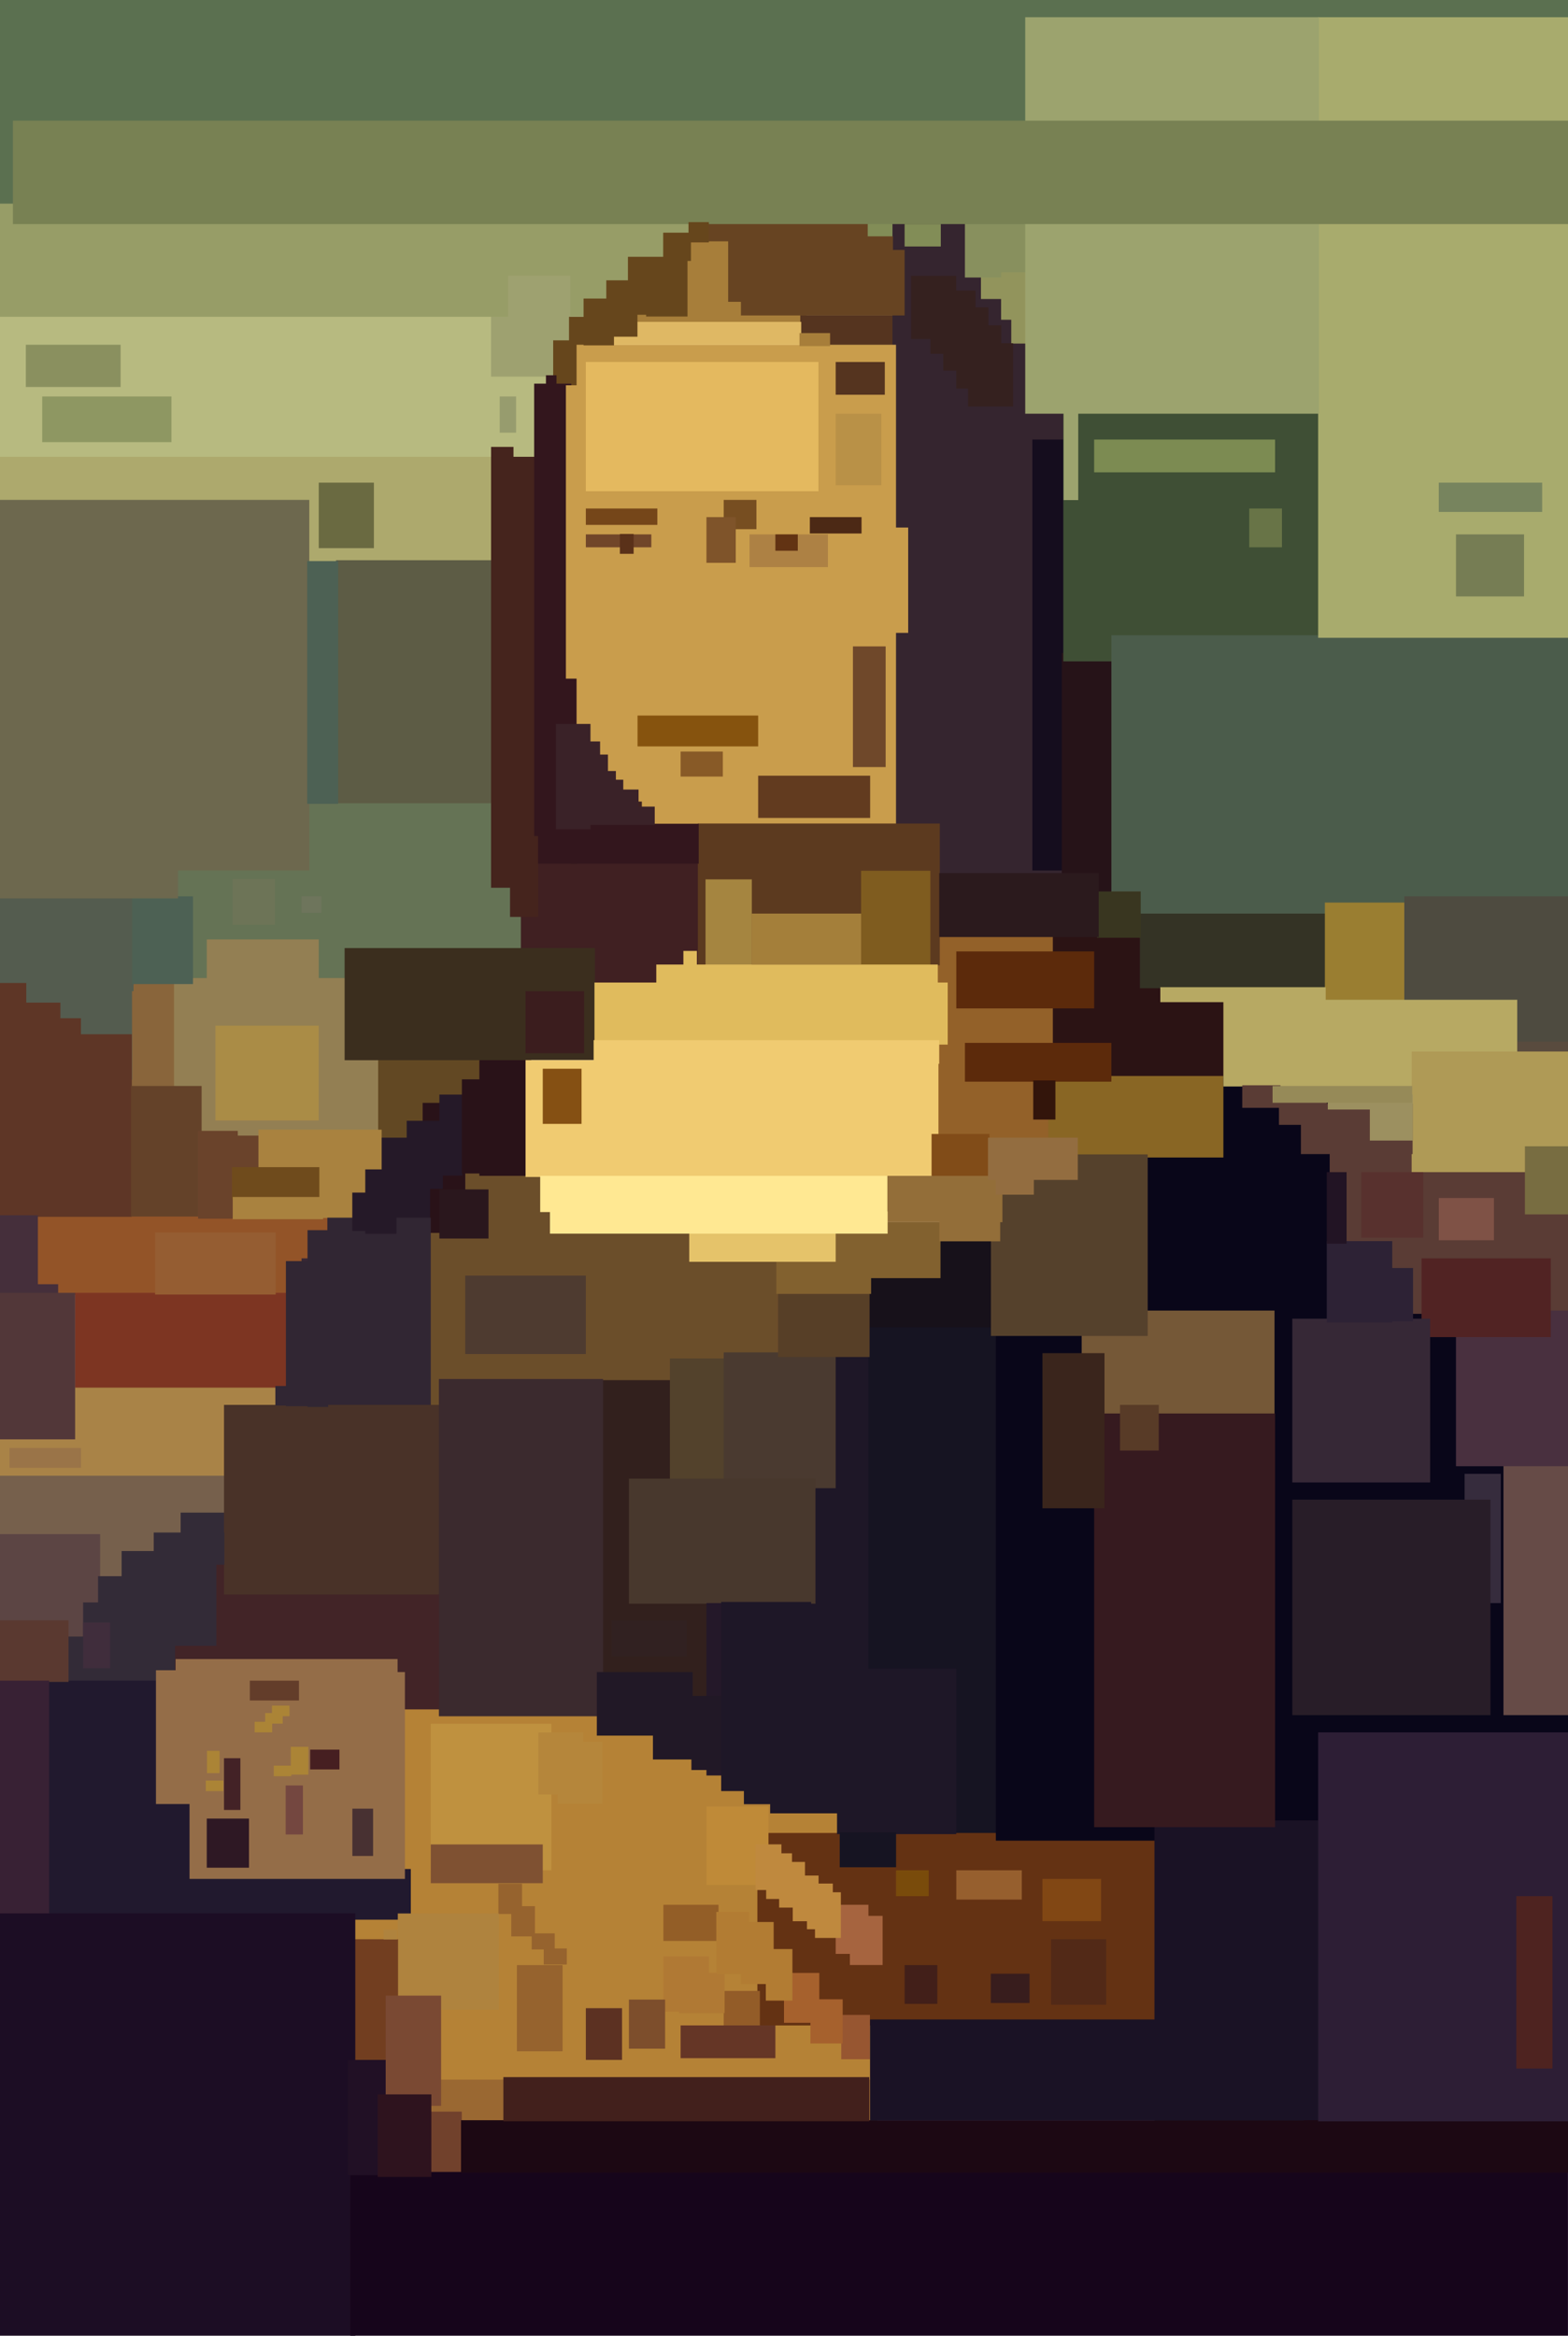 <svg width="182mm" height="271mm" version="1.1" viewBox="0 0 182 271" xmlns="http://www.w3.org/2000/svg">
  <defs>
    <clipPath id="clipPath8247">
      <rect y="-1.2668e-5" width="182" height="271" style="fill:#00ffff"/>
    </clipPath>
  </defs>
  <g clip-path="url(#clipPath8247)">
    <rect x="39" y="124" width="12.169" height="4.9" style="fill:#624823"/>
    <rect x="3.884" y="141" width="34.314" height="9.251" style="fill:#935428"/>
    <rect x="8.681" y="150" width="24.749" height="11.276" style="fill:#7d3522"/>
    <rect x="64.129" y="39.233" width="3.674" height="5.686" style="fill:#66461c"/>
    <rect x="121.75" y="108.88" width="20.122" height="16.212" style="fill:#18070f"/>
    <rect x="48.474" y="136" width="42.526" height="28.387" style="fill:#6b4e2a"/>
    <rect x="69.474" y="160.13" width="14.782" height="38.312" style="fill:#32201d"/>
    <rect x="94" y="156.49" width="10" height="56.512" style="fill:#1e1727"/>
    <rect x="74.129" y="206" width="7.071" height="27.569" style="fill:#c99741"/>
    <rect x="65" y="203" width="9.8" height="30.023" style="fill:#b5863b"/>
    <rect x="49.701" y="233.04" width="52.108" height="13.182" style="fill:#9a6832"/>
    <rect x="54.74" y="219.12" width="12.528" height="17.783" style="fill:#af833e"/>
    <rect x="51.905" y="220.77" width="12.528" height="17.783" style="fill:#af833e"/>
    <rect x="26.546" y="130.98" width="4.609" height="10.189" style="fill:#6a432b"/>
    <rect x="43.195" y="127.34" width="6.048" height="5.618" style="fill:#624823"/>
    <rect x="43.303" y="122.64" width="13.081" height="4.828" style="fill:#624823"/>
    <rect x="100.79" y="152.91" width="16.18" height="61.703" style="fill:#161422"/>
    <rect x="39.799" y="196.83" width="64.929" height="44.455" style="fill:#b58236"/>
    <rect x="87.91" y="212.67" width="46.323" height="22.334" style="fill:#643213"/>
    <rect x="119.61" y="107.46" width="22.529" height="22.741" style="fill:#2b1314"/>
    <rect x="100.14" y="25.685" width="4.2" height="2.6" style="fill:#828d57"/>
    <rect x="73.422" y="36.277" width="20.163" height="1.405" style="fill:#a77e3a"/>
    <rect x="92.89" y="36.558" width="10.975" height="3.882" style="fill:#55341f"/>
    <rect x="103.59" y="25.473" width="20.033" height="78.311" style="fill:#35252f"/>
    <rect x="59.636" y="100" width="21.66" height="16.526" style="fill:#402022"/>
    <rect x="62.294" y="78.493" width="4.74" height="21.718" style="fill:#33161d"/>
    <rect x="81.718" y="25.625" width="19" height="7.6" style="fill:#674422"/>
    <rect x="117.38" y="34.349" width="3.52" height="5.512" style="fill:#92945c"/>
    <rect x="113.86" y="29.181" width="3.52" height="5.512" style="fill:#92945c"/>
    <rect x="-.143" y="52.124" width="57.368" height="13.27" style="fill:#ada96d"/>
    <rect x="39" y="65" width="18.794" height="29" style="fill:#5d5c45"/>
    <rect x="20.412" y="93.196" width="40.047" height="20.996" style="fill:#657355"/>
    <rect x="15.273" y="113.98" width="6.312" height="12.183" style="fill:#89653b"/>
    <rect x="-.51" y="104" width="16.01" height="11" style="fill:#545c4f"/>
    <rect x="1.325" y="114.28" width="14" height="11" style="fill:#545c4f"/>
    <rect x="36.882" y="135.29" width="5.828" height="6.025" style="fill:#a9823f"/>
    <rect x="20.198" y="113.48" width="23.694" height="18.276" style="fill:#937f53"/>
    <rect x="49.056" y="127.96" width="4.948" height="15.087" style="fill:#291218"/>
    <rect x="55.641" y="122.2" width="6.025" height="14.226" style="fill:#291218"/>
    <rect x="40" y="110" width="29.055" height="13.01" style="fill:#3b2e1e"/>
    <rect x="59.201" y="48.707" width="3.246" height="57.679" style="fill:#45241d"/>
    <rect x="-1.647" y="36.565" width="65.134" height="16.435" style="fill:#b7ba80"/>
    <rect x="-.613" y="118.14" width="10.006" height="2.405" style="fill:#5e3626"/>
    <rect x="4.263" y="149" width="2.486" height="1.065" style="fill:#452f3b"/>
    <rect x="-1.281" y="161" width="33.487" height="11.379" style="fill:#a98347"/>
    <rect x="-1.016" y="171.22" width="27.284" height="13.657" style="fill:#76604c"/>
    <rect x="20.164" y="181.47" width="31.866" height="16.862" style="fill:#422427"/>
    <rect x="-.38" y="178" width="12" height="13.03" style="fill:#5c4544"/>
    <rect x="7.771" y="189.88" width="8.006" height="12.015" style="fill:#332b37"/>
    <rect x="9.648" y="185.92" width="8.006" height="12.374" style="fill:#332b37"/>
    <rect x="11.38" y="182.88" width="8.939" height="12.28" style="fill:#332b37"/>
    <rect x="20.965" y="175.5" width="6.636" height="4.504" style="fill:#332b37"/>
    <rect x="21.283" y="216.85" width="26.401" height="5.883" style="fill:#21192e"/>
    <rect x="16.056" y="208.2" width="7.167" height="14.409" style="fill:#21192e"/>
    <rect x="165.5" y="154.43" width="4.038" height="10.155" style="fill:#512323"/>
    <rect x="163.73" y="152.25" width="1.501" height="1.021" style="fill:#512323"/>
    <rect x="115.59" y="125.07" width="66.551" height="88.493" style="fill:#090619"/>
    <rect x="125.55" y="152.06" width="22.387" height="14.508" style="fill:#755837"/>
    <rect x="98.85" y="143.9" width="16.753" height="10.111" style="fill:#17111a"/>
    <rect x="108.82" y="102.74" width="13.383" height="29.891" style="fill:#936129"/>
    <rect x="134" y="211.21" width="19.69" height="35.022" style="fill:#1a1225"/>
    <rect x="127" y="164" width="21" height="48" style="fill:#361a1f"/>
    <rect x="66.925" y="40" width="37.075" height="56" style="fill:#c99d4c"/>
    <rect x="81" y="95.55" width="28.082" height="16.45" style="fill:#5c3a1f"/>
    <rect x="61" y="123" width="47.928" height="13.558" style="fill:#f0cb71"/>
    <rect x="69" y="114" width="41" height="7.2" style="fill:#e0bb5d"/>
    <rect x="62.701" y="136.43" width="40.314" height="4.2" style="fill:#ffe892"/>
    <rect x="80" y="143" width="17.167" height="3.4" style="fill:#e5c36a"/>
    <rect x="119.83" y="51" width="3.737" height="50" style="fill:#150d1e"/>
    <rect x="123.24" y="75.77" width="5.791" height="28.23" style="fill:#261318"/>
    <rect x="111" y="110.39" width="16" height="6.611" style="fill:#5c2a0b"/>
    <rect x="121.67" y="124.84" width="20.329" height="9.461" style="fill:#896624"/>
    <rect x="112" y="121" width="17" height="4.5" style="fill:#5c2a0b"/>
    <rect x="119.93" y="125.36" width="2.572" height="4.539" style="fill:#33150b"/>
    <rect x="108.13" y="131.57" width="6.717" height="5.138" style="fill:#814c18"/>
    <rect x="97" y="141.78" width="12.167" height="6.518" style="fill:#82612f"/>
    <rect x="115.02" y="133.94" width="18.194" height="21.064" style="fill:#55412c"/>
    <rect x="103" y="136.43" width="13.355" height="5.373" style="fill:#936e39"/>
    <rect x="114.68" y="132" width="10.419" height="4.9" style="fill:#936d40"/>
    <rect x="62" y="44.512" width="4.308" height="52.488" style="fill:#33161d"/>
    <rect x="57" y="51.852" width="2.6" height="51.148" style="fill:#45241d"/>
    <rect x="61" y="115" width="6.8" height="7.2" style="fill:#3b1d1e"/>
    <rect x="51" y="127" width="2.67" height="9.4" style="fill:#251928"/>
    <rect x="44" y="132" width="5.923" height="10.843" style="fill:#251928"/>
    <rect x="37.995" y="141.28" width="12.005" height="22.722" style="fill:#312633"/>
    <rect x="35" y="146" width="1.5" height="17" style="fill:#372735"/>
    <rect x="26" y="163" width="26.015" height="22" style="fill:#493228"/>
    <rect x="14.116" y="179.96" width="11" height="11" style="fill:#332b37"/>
    <rect x="9.652" y="188.25" width="3.128" height="5.31" style="fill:#402d3c"/>
    <rect x="5.069" y="195" width="13.613" height="28.161" style="fill:#21192e"/>
    <rect x="22" y="194" width="25" height="24" style="fill:#946d48"/>
    <rect x="50" y="200" width="14" height="17" style="fill:#bf913f"/>
    <rect x="57.847" y="218.56" width="2.747" height="3.513" style="fill:#96632e"/>
    <rect x="46.173" y="222.01" width="11.739" height="11.181" style="fill:#af833e"/>
    <rect x="60" y="228" width="5.3" height="10" style="fill:#96632e"/>
    <rect x="68" y="233" width="4.2" height="6" style="fill:#5c3122"/>
    <rect x="41.087" y="225" width="5.114" height="14.248" style="fill:#723e20"/>
    <rect x="49.635" y="245" width="3.965" height="7.324" style="fill:#71412c"/>
    <rect x="82" y="209.61" width="7.2" height="9.1" style="fill:#bf8a38"/>
    <rect x="87.699" y="213.99" width="3" height="5.3" style="fill:#bf893e"/>
    <rect x="97" y="221" width="3.8" height="5.7" style="fill:#a6643f"/>
    <rect x="77" y="221" width="6.4" height="4.2" style="fill:#935e27"/>
    <rect x="86" y="223" width="3.8" height="7.2" style="fill:#b27c33"/>
    <rect x="91" y="228.91" width="4.098" height="5.785" style="fill:#a6612d"/>
    <rect x="97.645" y="233.78" width="3.327" height="5.142" style="fill:#975631"/>
    <rect x="77" y="227" width="5.3" height="6.4" style="fill:#b07934"/>
    <rect x="84" y="231" width="4.2" height="4.9" style="fill:#935c28"/>
    <rect x="90" y="237" width="2.3" height="2.3" style="fill:none"/>
    <rect x="73" y="232" width="4.2" height="5.7" style="fill:#7d4e2c"/>
    <rect x="133" y="223" width="8.3" height="7.9" style="fill:none"/>
    <rect x="133" y="217" width="3" height="4.5" style="fill:none"/>
    <rect x="-1.7208e-15" width="182" height="24" style="fill:#5b7050"/>
    <rect x="112" y="25.775" width="7.914" height="6.425" style="fill:#88905e"/>
    <rect x="116.2" y="31.589" width="3.52" height="5.512" style="fill:#92945c"/>
    <rect x="105" y="26" width="4.2" height="2.6" style="fill:#828d57"/>
    <rect x="-.245" y="23.627" width="80.253" height="3.608" style="fill:#979d67"/>
    <rect x="57" y="36.206" width="7.207" height="7.494" style="fill:#9ea170"/>
    <rect x="58" y="46" width="1.9" height="4.2" style="fill:#979c6e"/>
    <rect x="-.899" y="58" width="36.799" height="43" style="fill:#6d684e"/>
    <rect x="37" y="56" width="6.4" height="7.6" style="fill:#6a6a41"/>
    <rect x="-1.222" y="116.33" width="8.23" height="2.405" style="fill:#5e3626"/>
    <rect x="15.34" y="104" width="7.06" height="10.177" style="fill:#4d6154"/>
    <rect x="27" y="102" width="4.9" height="5.3" style="fill:#6d7457"/>
    <rect x="35" y="104" width="2.3" height="1.9" style="fill:#6e755c"/>
    <rect x="-.846" y="120" width="16.146" height="21.182" style="fill:#5e3626"/>
    <rect x="-.765" y="114.05" width="3.814" height="2.405" style="fill:#5e3626"/>
    <rect x="-.778" y="141" width="5.176" height="9.337" style="fill:#452f3b"/>
    <rect x="-.38" y="150" width="9.1" height="17" style="fill:#523739"/>
    <rect x="1.1" y="168" width="8.3" height="2.3" style="fill:#9a7448"/>
    <rect y="188" width="7.955" height="7.143" style="fill:#5a3930"/>
    <rect y="195" width="5.7" height="27.37" style="fill:#382134"/>
    <rect x="24" y="109" width="13" height="8.3" style="fill:#937f53"/>
    <rect x="25" y="119" width="12" height="11" style="fill:#aa8c46"/>
    <rect x="30" y="131.07" width="14.297" height="4.733" style="fill:#a9823f"/>
    <rect x="15.206" y="126" width="8.194" height="15.148" style="fill:#644229"/>
    <rect x="22.99" y="131.21" width="4.609" height="10.189" style="fill:#6a432b"/>
    <rect x="26.919" y="135.42" width="10.15" height="3.748" style="fill:#6f4b1c"/>
    <rect x="18" y="143" width="14" height="7.2" style="fill:#955d32"/>
    <rect x="51" y="138" width="5.7" height="5.7" style="fill:#2a171d"/>
    <rect x="123.42" y="46.268" width="31.885" height="30.469" style="fill:#3f4f35"/>
    <rect x="129" y="73.703" width="53" height="33.661" style="fill:#4b5c4b"/>
    <rect x="132.31" y="106" width="21.69" height="8.655" style="fill:#343325"/>
    <rect x="127.33" y="103.43" width="5.075" height="5.373" style="fill:#393620"/>
    <rect x="79" y="78" width="4.9" height="1.9" style="fill:none"/>
    <rect x="74" y="83.022" width="14" height="3.578" style="fill:#86530e"/>
    <rect x="70.811" y="37.344" width="22.189" height="2.689" style="fill:#dfb864"/>
    <rect x="68" y="42" width="27" height="15" style="fill:#e4b95f"/>
    <rect x="97" y="48" width="5.3" height="8.3" style="fill:#b99147"/>
    <rect x="153.78" y="104.72" width="9.884" height="11.485" style="fill:#9a7e31"/>
    <rect x="163" y="104" width="19" height="17" style="fill:#4e4b40"/>
    <rect x="176" y="120.86" width="8.7" height="9.94" style="fill:#594b3e"/>
    <rect x="142" y="116" width="34.108" height="10.06" style="fill:#b7a963"/>
    <rect x="154.34" y="133.53" width="28.695" height="18.907" style="fill:#5a3c35"/>
    <rect x="163.85" y="122" width="20.914" height="14" style="fill:#af9a56"/>
    <rect x="177" y="133" width="6" height="7.9" style="fill:#786d41"/>
    <rect x="151" y="128.04" width="12.963" height="5.864" style="fill:#5a3c35"/>
    <rect x="159" y="127" width="4.979" height="5.334" style="fill:#9c9060"/>
    <rect x="174.51" y="170" width="8.487" height="29" style="fill:#664b47"/>
    <rect x="170" y="171" width="4.2" height="15" style="fill:#362c3d"/>
    <rect x="169" y="152.06" width="13.979" height="18.06" style="fill:#49303f"/>
    <rect x="165" y="146" width="15" height="9.14" style="fill:#512323"/>
    <rect x="158" y="136" width="7.2" height="7.6" style="fill:#58312e"/>
    <rect x="167" y="139" width="6.4" height="4.9" style="fill:#7f5246"/>
    <rect x="-.76" y="222" width="42" height="49" style="fill:#1c0d24"/>
    <rect x="40.666" y="252" width="141.33" height="19.949" style="fill:#16051b"/>
    <rect x="40.376" y="239" width="5.024" height="13.37" style="fill:#211025"/>
    <rect x="53.513" y="246" width="128.49" height="6.078" style="fill:#1c0813"/>
    <rect x="153" y="201" width="29.066" height="45.131" style="fill:#2d1e35"/>
    <rect x="102" y="237" width="48" height="9.4" style="fill:none"/>
    <rect x="58.427" y="241" width="42.469" height="5.12" style="fill:#42201c"/>
    <rect x="79" y="235" width="11" height="3.8" style="fill:#653626"/>
    <rect x="93" y="239" width="7.9" height="5.7" style="fill:none"/>
    <rect x="50.942" y="160" width="19.058" height="39.131" ry="0" style="fill:#3b2a2e"/>
    <rect x="77.759" y="157.62" width="7.152" height="14.585" style="fill:#53422c"/>
    <rect x="121" y="157" width="7.2" height="18" style="fill:#3a251c"/>
    <rect x="84" y="156.91" width="13" height="15.757" style="fill:#4a3a30"/>
    <rect x="73" y="171.56" width="21.655" height="14.512" style="fill:#48382d"/>
    <rect x="71" y="188" width="8.7" height="4.2" style="fill:#312121"/>
    <rect x="90.31" y="150" width="10.623" height="7.446" style="fill:#573f27"/>
    <rect x="69.275" y="194" width="11.125" height="7.375" style="fill:#211826"/>
    <rect x="82" y="186" width="7.9" height="20" style="fill:#241829"/>
    <rect x="119" y="178" width="4.5" height="34" style="fill:none"/>
    <rect x="130" y="163" width="4.5" height="5.3" style="fill:#583b27"/>
    <rect x="150" y="174" width="23" height="25" style="fill:#281d28"/>
    <rect x="150" y="153" width="16" height="19" style="fill:#362836"/>
    <rect x="154" y="144" width="7.6" height="9.439" style="fill:#2d2235"/>
    <rect x="154" y="136" width="2.3" height="8.3" style="fill:#221424"/>
    <rect x="76" y="77" width="1.9" height="2.6" style="fill:none"/>
    <rect x="79" y="87.197" width="4.9" height="2.904" style="fill:#885a27"/>
    <rect x="88" y="90" width="13" height="4.9" style="fill:#623b1f"/>
    <rect x="99" y="75" width="3.8" height="14" style="fill:#6f482a"/>
    <rect x="69" y="89.457" width="2.486" height="6.743" style="fill:#3a2228"/>
    <rect x="73" y="93" width="1.5" height="3.4" style="fill:#3d2220"/>
    <rect x="94" y="60" width="6" height="1.9" style="fill:#4c2915"/>
    <rect x="84" y="58" width="3.8" height="3.4" style="fill:#774e21"/>
    <rect x="68" y="59" width="8.3" height="1.9" style="fill:#754619"/>
    <rect x="68" y="62" width="7.6" height="1.5" style="fill:#714629"/>
    <rect x="87" y="62" width="9.1" height="3.8" style="fill:#ad8144"/>
    <rect x="82" y="60" width="3.4" height="5.3" style="fill:#7f542a"/>
    <rect x="97" y="42" width="5.7" height="3.8" style="fill:#55341f"/>
    <rect x="81.891" y="102.03" width="5.375" height="10.098" style="fill:#a58540"/>
    <rect x="87.233" y="106" width="12.767" height="5.905" style="fill:#a47f3a"/>
    <rect x="99.951" y="101.03" width="8.037" height="10.925" style="fill:#7f5c1f"/>
    <rect x="63" y="124" width="4.5" height="6.4" style="fill:#855013"/>
    <rect x="127" y="51" width="21" height="3.8" style="fill:#7c8b52"/>
    <rect x="145" y="59" width="3.8" height="4.5" style="fill:#687447"/>
    <rect x="153" y="2" width="29.44" height="72" style="fill:#a8ab6d"/>
    <rect x="167" y="56" width="12" height="3.4" style="fill:#77845e"/>
    <rect x="169" y="62" width="7.9" height="7.2" style="fill:#767d54"/>
    <rect x="119" y="2" width="34.094" height="46" style="fill:#9ca36e"/>
    <rect x="1.5" y="14" width="181" height="12" style="fill:#788153"/>
    <rect x="4.9" y="46" width="15" height="5.3" style="fill:#8e9762"/>
    <rect x="3" y="40" width="11" height="4.9" style="fill:#8a905f"/>
    <rect x="54" y="148" width="14" height="9.1" style="fill:#4e3b30"/>
    <rect x="26" y="204" width="1.9" height="6" style="fill:#432226"/>
    <rect x="33.157" y="207.16" width="2.004" height="5.686" style="fill:#744740"/>
    <rect x="36" y="203" width="3.4" height="2.3" ry="0" style="fill:#461f21"/>
    <rect x="29" y="195" width="5.7" height="2.3" ry="0" style="fill:#633d2a"/>
    <rect x="40.899" y="209.85" width="2.406" height="5.488" ry="0" style="fill:#483132"/>
    <rect x="24" y="211" width="4.9" height="5.7" ry="0" style="fill:#2e1824"/>
    <rect x="104" y="217" width="3.8" height="3" style="fill:#794b0b"/>
    <rect x="111" y="217" width="7.6" height="3.4" style="fill:#965f2e"/>
    <rect x="121" y="218" width="6.8" height="4.9" style="fill:#814714"/>
    <rect x="122" y="225" width="6.4" height="7.6" style="fill:#522917"/>
    <rect x="115" y="229" width="4.5" height="3.4" style="fill:#381d1d"/>
    <rect x="105" y="228" width="3.8" height="4.5" style="fill:#421f19"/>
    <rect x="50" y="214" width="13" height="4.5" style="fill:#7f5132"/>
    <rect x="176" y="220" width="4.2" height="20" style="fill:#4e2320"/>
    <rect x="79.605" y="28" width="6.599" height="8.331" style="fill:#a77e3a"/>
    <rect x="86" y="29" width="19" height="7.6" style="fill:#674422"/>
    <rect x="108" y="33.713" width="5.235" height="7.34" style="fill:#35211f"/>
    <rect x="75" y="30" width="4.801" height="6.725" style="fill:#66461c"/>
    <rect x="69" y="36" width="1.9" height="1.9" style="fill:#5b3a18"/>
    <rect x="90" y="62" width="2.6" height="1.9" style="fill:#623313"/>
    <rect x="71.952" y="61.952" width="1.596" height="2.306" style="fill:#5a3119"/>
    <rect x="109.02" y="101.3" width="18.51" height="7.421" style="fill:#2b1a1d"/>
    <rect x="154.12" y="127.56" width="7.364" height="1.173" style="fill:#9c9060"/>
    <rect x="161.54" y="147.12" width="2.474" height="6.191" style="fill:#2d2235"/>
    <rect x="148.45" y="127.49" width="5.554" height="3.022" style="fill:#5a3c35"/>
    <rect x="144.19" y="125.92" width="4.437" height="2.616" style="fill:#5a3c35"/>
    <rect x="147.71" y="126" width="16.207" height="1.952" style="fill:#968a58"/>
    <rect x="134.68" y="114.54" width="19.196" height="1.737" style="fill:#b7a963"/>
    <rect x="115.57" y="136.25" width="4.431" height="2.363" style="fill:#936d40"/>
    <rect x="76.176" y="111.91" width="32.677" height="2.836" style="fill:#e0bb5d"/>
    <rect x="79.322" y="110.33" width="1.569" height="2.836" style="fill:#e0bb5d"/>
    <rect x="68.905" y="120.68" width="40.113" height="2.749" style="fill:#f0cb71"/>
    <rect x="63.832" y="140.56" width="39.197" height="2.576" style="fill:#ffe892"/>
    <rect x="90.11" y="146.4" width="11" height="3.727" style="fill:#82612f"/>
    <rect x="109.03" y="141.39" width="7.062" height="2.633" style="fill:#936e39"/>
    <rect x="44.767" y="231.54" width="6.433" height="12.794" style="fill:#7a4933"/>
    <rect x="100.99" y="234.31" width="50.342" height="11.728" style="fill:#1a1225"/>
    <rect x="94.068" y="231.97" width="3.743" height="5.125" style="fill:#a6612d"/>
    <rect x="88.889" y="226.14" width="3.09" height="5.982" style="fill:#b27c33"/>
    <rect x="44.524" y="223.9" width="1.589" height="1.133" style="fill:#af833e"/>
    <rect x="43.843" y="243" width="6.224" height="9.579" style="fill:#2e131e"/>
    <rect x="18.101" y="193.79" width="5.005" height="15.525" style="fill:#946d48"/>
    <rect x="20.385" y="192.49" width="25.761" height="1.772" style="fill:#946d48"/>
    <rect x="17.844" y="177.81" width="8.201" height="3.743" style="fill:#332b37"/>
    <rect x="-1.228" y="26.329" width="78.316" height="3.608" style="fill:#979d67"/>
    <rect x="-1.407" y="29.057" width="74.368" height="3.608" style="fill:#979d67"/>
    <rect x="-3.955" y="31.138" width="74.368" height="3.608" style="fill:#979d67"/>
    <rect x="-6.467" y="33.147" width="74.368" height="3.608" style="fill:#979d67"/>
    <rect x="58.979" y="31.994" width="7.207" height="7.494" style="fill:#9ea170"/>
    <rect x="53.613" y="125.23" width="5.379" height="10.925" style="fill:#291218"/>
    <rect x="47.205" y="130.04" width="4.2" height="7.9" style="fill:#251928"/>
    <rect x="42.397" y="135.68" width="3.626" height="7.469" style="fill:#251928"/>
    <rect x="40.89" y="138.37" width="2.262" height="4.455" style="fill:#251928"/>
    <rect x="35.695" y="142.73" width="2.388" height="20.514" style="fill:#312633"/>
    <rect x="33.184" y="146.32" width="2.962" height="16.837" style="fill:#312633"/>
    <rect x="31.963" y="160.81" width="1.455" height="2.268" style="fill:#312633"/>
    <rect x="27.014" y="138.88" width="10.493" height="2.58" style="fill:#a9823f"/>
    <rect x="35.656" y="65.102" width="3.598" height="28.163" style="fill:#4d6154"/>
    <rect x="-1.57" y="100.15" width="22.23" height="4.084" style="fill:#6d684e"/>
    <rect x="109.49" y="35.659" width="5.235" height="7.34" style="fill:#35211f"/>
    <rect x="110.99" y="37.741" width="5.235" height="7.34" style="fill:#35211f"/>
    <rect x="112.36" y="39.822" width="5.235" height="7.34" style="fill:#35211f"/>
    <rect x="105.75" y="31.999" width="5.235" height="7.34" style="fill:#35211f"/>
    <rect x="84.517" y="27.42" width="19.127" height="7.6" style="fill:#674422"/>
    <rect x="76.976" y="26.996" width="3.223" height="3.28" style="fill:#66461c"/>
    <rect x="79.918" y="25.776" width="2.361" height="2.347" style="fill:#66461c"/>
    <rect x="72.885" y="29.795" width="4.801" height="6.725" style="fill:#66461c"/>
    <rect x="70.373" y="32.522" width="3.294" height="5.648" style="fill:#66461c"/>
    <rect x="70.696" y="33.419" width="3.294" height="5.648" style="fill:#66461c"/>
    <rect x="67.737" y="34.639" width="3.526" height="5.433" style="fill:#66461c"/>
    <rect x="66.048" y="36.756" width="2.273" height="3.065" style="fill:#66461c"/>
    <rect x="63.37" y="43.542" width="1.224" height="3.776" style="fill:#33161d"/>
    <rect x="65.685" y="44.702" width="1.546" height="34.039" style="fill:#c99d4c"/>
    <rect x="103.87" y="61.209" width="1.546" height="12.221" style="fill:#c99d4c"/>
    <rect x="66.241" y="95.574" width="14.86" height="4.637" style="fill:#33161d"/>
    <rect x="123.45" y="47.19" width="1.704" height="10.833" style="fill:#9ca36e"/>
    <rect x="64.527" y="83.995" width="4.009" height="12.224" style="fill:#3a2228"/>
    <rect x="65.694" y="86.025" width="3.958" height="8.114" style="fill:#3a2228"/>
    <rect x="66.658" y="87.548" width="3.908" height="8.012" style="fill:#3a2228"/>
    <rect x="70.718" y="91.608" width="3.4" height="3.901" style="fill:#3a2228"/>
    <rect x="67.572" y="93.587" width="8.424" height="2.125" style="fill:#3a2228"/>
    <rect x="68.942" y="90.466" width="3.4" height="3.901" style="fill:#3a2228"/>
    <rect x="92.799" y="38.645" width="3.549" height="1.513" style="fill:#a77e3a"/>
    <rect x="75.787" y="196.77" width="11.125" height="7.375" style="fill:#211826"/>
    <rect x="80.253" y="197.99" width="11.125" height="7.375" style="fill:#211826"/>
    <rect x="97.155" y="193.62" width="13.836" height="19.186" style="fill:#1e1727"/>
    <rect x="89.392" y="191.54" width="10" height="18.853" style="fill:#1e1727"/>
    <rect x="86.347" y="190.48" width="10" height="18.853" style="fill:#1e1727"/>
    <rect x="83.708" y="185.87" width="10.444" height="21.939" style="fill:#1e1727"/>
    <rect x="97.466" y="212.59" width="6.54" height="4.06" style="fill:#161422"/>
    <rect x="59.343" y="221.16" width="2.747" height="3.513" style="fill:#96632e"/>
    <rect x="61.712" y="224.32" width="2.675" height="1.862" style="fill:#96632e"/>
    <rect x="63.111" y="226.07" width="2.675" height="1.862" style="fill:#96632e"/>
    <rect x="98.648" y="222.29" width="3.8" height="5.7" style="fill:#a6643f"/>
    <rect x="88.929" y="215.03" width="3" height="5.3" style="fill:#bf893e"/>
    <rect x="90.436" y="216.03" width="3" height="5.3" style="fill:#bf893e"/>
    <rect x="92.015" y="217.61" width="3" height="5.3" style="fill:#bf893e"/>
    <rect x="93.666" y="218.54" width="3" height="5.3" style="fill:#bf893e"/>
    <rect x="94.599" y="219.55" width="3" height="5.3" style="fill:#bf893e"/>
    <rect x="64.716" y="202.09" width="5.207" height="7.2" style="fill:#b5863b"/>
    <rect x="62.491" y="201.01" width="5.207" height="7.2" style="fill:#b5863b"/>
    <rect x="78.808" y="228.9" width="5.3" height="4.678" style="fill:#b07934"/>
    <rect x="83.146" y="221.83" width="3.8" height="7.2" style="fill:#b27c33"/>
    <rect x="33.754" y="202.67" width="2.036" height="3.233" ry="0" style="fill:#ab8436"/>
    <rect x="29.555" y="199.77" width="2.036" height="1.224" ry="0" style="fill:#ab8436"/>
    <rect x="30.776" y="198.76" width="2.036" height="1.224" ry="0" style="fill:#ab8436"/>
    <rect x="31.565" y="197.9" width="2.036" height="1.224" ry="0" style="fill:#ab8436"/>
    <rect x="31.78" y="204.86" width="2.036" height="1.224" ry="0" style="fill:#ab8436"/>
    <rect x="23.886" y="206.59" width="2.036" height="1.224" ry="0" style="fill:#ab8436"/>
    <rect x="24.029" y="203.14" width="1.462" height="2.587" ry="0" style="fill:#ab8436"/>
  </g>
</svg>
